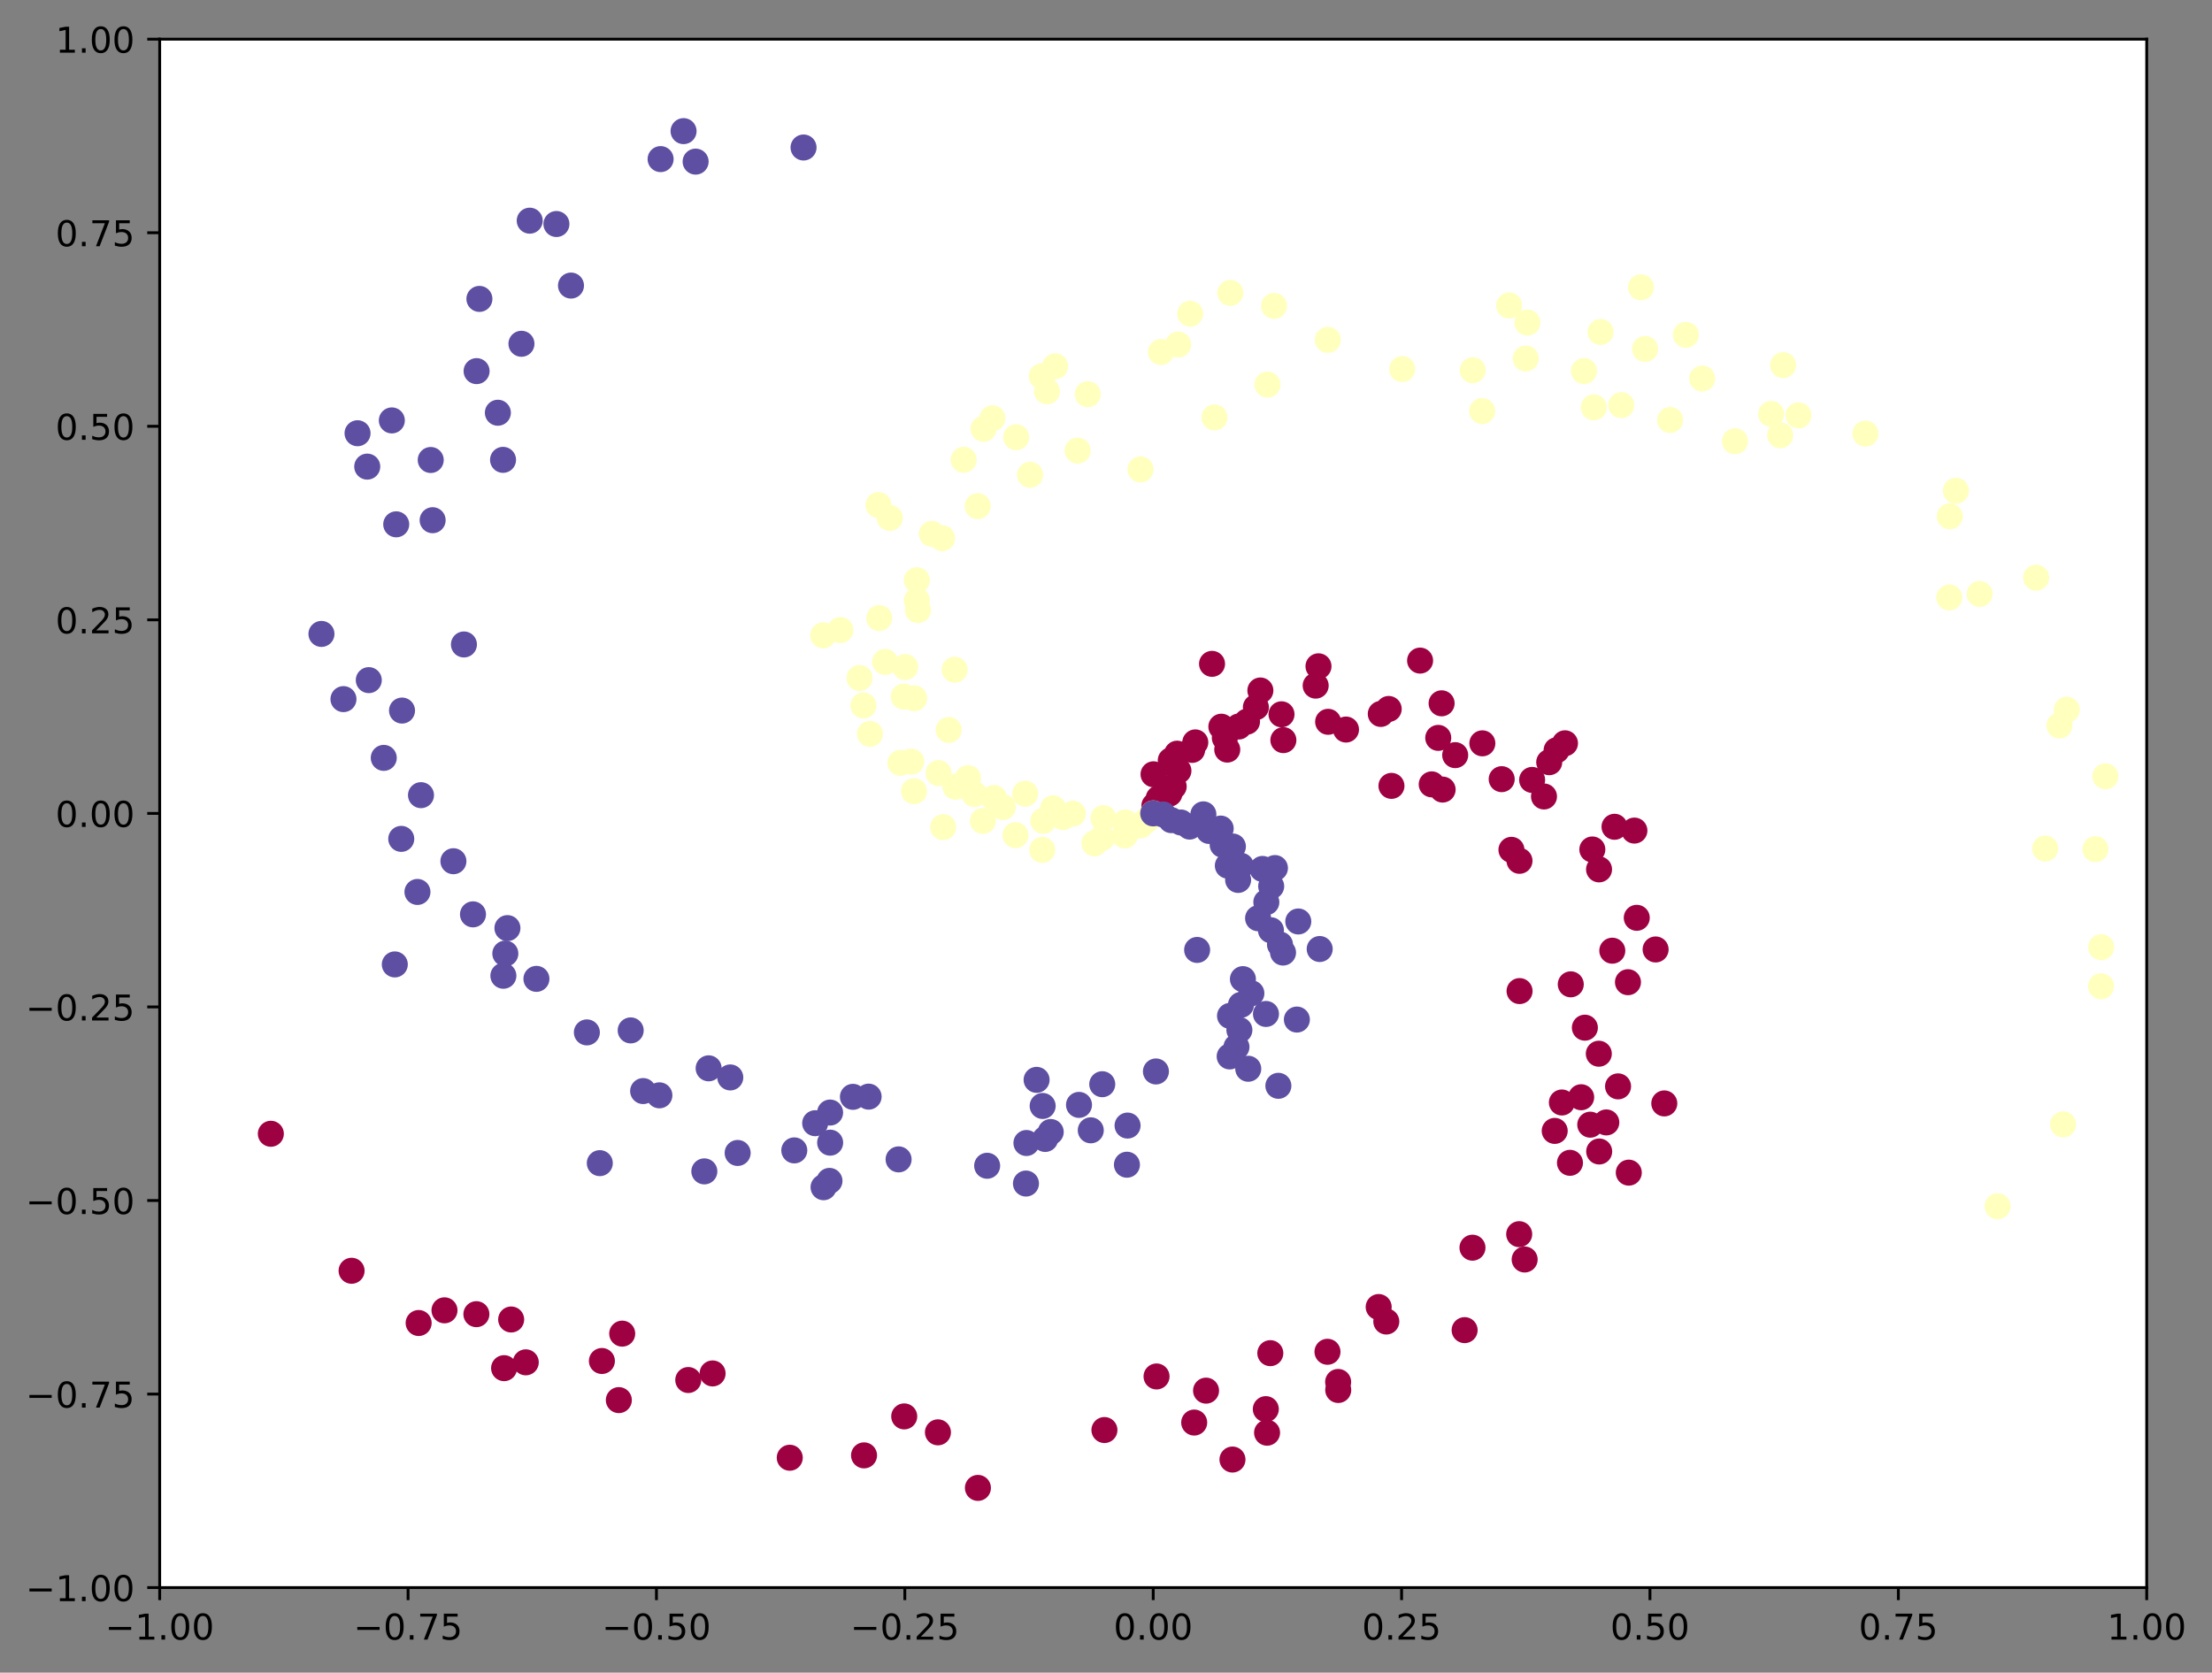 <?xml version="1.0" encoding="utf-8" standalone="no"?>
<!DOCTYPE svg PUBLIC "-//W3C//DTD SVG 1.1//EN"
  "http://www.w3.org/Graphics/SVG/1.1/DTD/svg11.dtd">
<!-- Created with matplotlib (https://matplotlib.org/) -->
<svg height="469.757pt" version="1.1" viewBox="0 0 621.178 469.757" width="621.178pt" xmlns="http://www.w3.org/2000/svg" xmlns:xlink="http://www.w3.org/1999/xlink">
 <rect x="0" y="0" width="621.178" height="469.757" fill="#808080" stroke="none"/>
 <defs>
  <style type="text/css">
*{stroke-linecap:butt;stroke-linejoin:round;}
  </style>
 </defs>
 <g id="figure_1">
  <g id="patch_1">
   <path d="M 0 469.757 
L 621.178 469.757 
L 621.178 0 
L 0 0 
z
" style="fill:none;"/>
  </g>
  <g id="axes_1">
   <g id="patch_2">
    <path d="M 44.845 445.879 
L 602.845 445.879 
L 602.845 10.999 
L 44.845 10.999 
z
" style="fill:#ffffff;"/>
   </g>
   <g id="PathCollection_1">
    <defs>
     <path d="M 0 3.162 
C 0.839 3.162 1.643 2.829 2.236 2.236 
C 2.829 1.643 3.162 0.839 3.162 0 
C 3.162 -0.839 2.829 -1.643 2.236 -2.236 
C 1.643 -2.829 0.839 -3.162 0 -3.162 
C -0.839 -3.162 -1.643 -2.829 -2.236 -2.236 
C -2.829 -1.643 -3.162 -0.839 -3.162 0 
C -3.162 0.839 -2.829 1.643 -2.236 2.236 
C -1.643 2.829 -0.839 3.162 0 3.162 
z
" id="C0_0_ea5317bdbd"/>
    </defs>
    <g clip-path="url(#p649b5daf62)">
     <use style="fill:#9e0142;stroke:#9e0142;" x="323.845" xlink:href="#C0_0_ea5317bdbd" y="228.439"/>
    </g>
    <g clip-path="url(#p649b5daf62)">
     <use style="fill:#9e0142;stroke:#9e0142;" x="324.184" xlink:href="#C0_0_ea5317bdbd" y="226.259"/>
    </g>
    <g clip-path="url(#p649b5daf62)">
     <use style="fill:#9e0142;stroke:#9e0142;" x="325.384" xlink:href="#C0_0_ea5317bdbd" y="224.213"/>
    </g>
    <g clip-path="url(#p649b5daf62)">
     <use style="fill:#9e0142;stroke:#9e0142;" x="328.403" xlink:href="#C0_0_ea5317bdbd" y="222.89"/>
    </g>
    <g clip-path="url(#p649b5daf62)">
     <use style="fill:#9e0142;stroke:#9e0142;" x="329.594" xlink:href="#C0_0_ea5317bdbd" y="220.882"/>
    </g>
    <g clip-path="url(#p649b5daf62)">
     <use style="fill:#9e0142;stroke:#9e0142;" x="323.938" xlink:href="#C0_0_ea5317bdbd" y="217.458"/>
    </g>
    <g clip-path="url(#p649b5daf62)">
     <use style="fill:#9e0142;stroke:#9e0142;" x="330.932" xlink:href="#C0_0_ea5317bdbd" y="216.474"/>
    </g>
    <g clip-path="url(#p649b5daf62)">
     <use style="fill:#9e0142;stroke:#9e0142;" x="328.775" xlink:href="#C0_0_ea5317bdbd" y="213.552"/>
    </g>
    <g clip-path="url(#p649b5daf62)">
     <use style="fill:#9e0142;stroke:#9e0142;" x="330.564" xlink:href="#C0_0_ea5317bdbd" y="211.667"/>
    </g>
    <g clip-path="url(#p649b5daf62)">
     <use style="fill:#9e0142;stroke:#9e0142;" x="334.781" xlink:href="#C0_0_ea5317bdbd" y="210.604"/>
    </g>
    <g clip-path="url(#p649b5daf62)">
     <use style="fill:#9e0142;stroke:#9e0142;" x="335.666" xlink:href="#C0_0_ea5317bdbd" y="208.501"/>
    </g>
    <g clip-path="url(#p649b5daf62)">
     <use style="fill:#9e0142;stroke:#9e0142;" x="344.64" xlink:href="#C0_0_ea5317bdbd" y="210.521"/>
    </g>
    <g clip-path="url(#p649b5daf62)">
     <use style="fill:#9e0142;stroke:#9e0142;" x="343.961" xlink:href="#C0_0_ea5317bdbd" y="207.253"/>
    </g>
    <g clip-path="url(#p649b5daf62)">
     <use style="fill:#9e0142;stroke:#9e0142;" x="342.982" xlink:href="#C0_0_ea5317bdbd" y="204.091"/>
    </g>
    <g clip-path="url(#p649b5daf62)">
     <use style="fill:#9e0142;stroke:#9e0142;" x="347.862" xlink:href="#C0_0_ea5317bdbd" y="204.043"/>
    </g>
    <g clip-path="url(#p649b5daf62)">
     <use style="fill:#9e0142;stroke:#9e0142;" x="350.189" xlink:href="#C0_0_ea5317bdbd" y="202.673"/>
    </g>
    <g clip-path="url(#p649b5daf62)">
     <use style="fill:#9e0142;stroke:#9e0142;" x="360.399" xlink:href="#C0_0_ea5317bdbd" y="207.863"/>
    </g>
    <g clip-path="url(#p649b5daf62)">
     <use style="fill:#9e0142;stroke:#9e0142;" x="352.68" xlink:href="#C0_0_ea5317bdbd" y="198.621"/>
    </g>
    <g clip-path="url(#p649b5daf62)">
     <use style="fill:#9e0142;stroke:#9e0142;" x="359.876" xlink:href="#C0_0_ea5317bdbd" y="200.61"/>
    </g>
    <g clip-path="url(#p649b5daf62)">
     <use style="fill:#9e0142;stroke:#9e0142;" x="353.94" xlink:href="#C0_0_ea5317bdbd" y="193.923"/>
    </g>
    <g clip-path="url(#p649b5daf62)">
     <use style="fill:#9e0142;stroke:#9e0142;" x="340.366" xlink:href="#C0_0_ea5317bdbd" y="186.441"/>
    </g>
    <g clip-path="url(#p649b5daf62)">
     <use style="fill:#9e0142;stroke:#9e0142;" x="372.97" xlink:href="#C0_0_ea5317bdbd" y="202.717"/>
    </g>
    <g clip-path="url(#p649b5daf62)">
     <use style="fill:#9e0142;stroke:#9e0142;" x="377.985" xlink:href="#C0_0_ea5317bdbd" y="204.892"/>
    </g>
    <g clip-path="url(#p649b5daf62)">
     <use style="fill:#9e0142;stroke:#9e0142;" x="369.47" xlink:href="#C0_0_ea5317bdbd" y="192.557"/>
    </g>
    <g clip-path="url(#p649b5daf62)">
     <use style="fill:#9e0142;stroke:#9e0142;" x="390.751" xlink:href="#C0_0_ea5317bdbd" y="220.711"/>
    </g>
    <g clip-path="url(#p649b5daf62)">
     <use style="fill:#9e0142;stroke:#9e0142;" x="370.261" xlink:href="#C0_0_ea5317bdbd" y="187.13"/>
    </g>
    <g clip-path="url(#p649b5daf62)">
     <use style="fill:#9e0142;stroke:#9e0142;" x="387.753" xlink:href="#C0_0_ea5317bdbd" y="200.505"/>
    </g>
    <g clip-path="url(#p649b5daf62)">
     <use style="fill:#9e0142;stroke:#9e0142;" x="389.979" xlink:href="#C0_0_ea5317bdbd" y="199.111"/>
    </g>
    <g clip-path="url(#p649b5daf62)">
     <use style="fill:#9e0142;stroke:#9e0142;" x="402.058" xlink:href="#C0_0_ea5317bdbd" y="220.288"/>
    </g>
    <g clip-path="url(#p649b5daf62)">
     <use style="fill:#9e0142;stroke:#9e0142;" x="405.121" xlink:href="#C0_0_ea5317bdbd" y="221.75"/>
    </g>
    <g clip-path="url(#p649b5daf62)">
     <use style="fill:#9e0142;stroke:#9e0142;" x="403.892" xlink:href="#C0_0_ea5317bdbd" y="207.232"/>
    </g>
    <g clip-path="url(#p649b5daf62)">
     <use style="fill:#9e0142;stroke:#9e0142;" x="408.65" xlink:href="#C0_0_ea5317bdbd" y="212.08"/>
    </g>
    <g clip-path="url(#p649b5daf62)">
     <use style="fill:#9e0142;stroke:#9e0142;" x="404.835" xlink:href="#C0_0_ea5317bdbd" y="197.525"/>
    </g>
    <g clip-path="url(#p649b5daf62)">
     <use style="fill:#9e0142;stroke:#9e0142;" x="398.793" xlink:href="#C0_0_ea5317bdbd" y="185.526"/>
    </g>
    <g clip-path="url(#p649b5daf62)">
     <use style="fill:#9e0142;stroke:#9e0142;" x="416.277" xlink:href="#C0_0_ea5317bdbd" y="208.763"/>
    </g>
    <g clip-path="url(#p649b5daf62)">
     <use style="fill:#9e0142;stroke:#9e0142;" x="421.707" xlink:href="#C0_0_ea5317bdbd" y="218.826"/>
    </g>
    <g clip-path="url(#p649b5daf62)">
     <use style="fill:#9e0142;stroke:#9e0142;" x="424.446" xlink:href="#C0_0_ea5317bdbd" y="238.674"/>
    </g>
    <g clip-path="url(#p649b5daf62)">
     <use style="fill:#9e0142;stroke:#9e0142;" x="426.708" xlink:href="#C0_0_ea5317bdbd" y="241.758"/>
    </g>
    <g clip-path="url(#p649b5daf62)">
     <use style="fill:#9e0142;stroke:#9e0142;" x="430.254" xlink:href="#C0_0_ea5317bdbd" y="219.036"/>
    </g>
    <g clip-path="url(#p649b5daf62)">
     <use style="fill:#9e0142;stroke:#9e0142;" x="433.585" xlink:href="#C0_0_ea5317bdbd" y="223.688"/>
    </g>
    <g clip-path="url(#p649b5daf62)">
     <use style="fill:#9e0142;stroke:#9e0142;" x="435.054" xlink:href="#C0_0_ea5317bdbd" y="214.066"/>
    </g>
    <g clip-path="url(#p649b5daf62)">
     <use style="fill:#9e0142;stroke:#9e0142;" x="437.128" xlink:href="#C0_0_ea5317bdbd" y="210.705"/>
    </g>
    <g clip-path="url(#p649b5daf62)">
     <use style="fill:#9e0142;stroke:#9e0142;" x="439.482" xlink:href="#C0_0_ea5317bdbd" y="208.751"/>
    </g>
    <g clip-path="url(#p649b5daf62)">
     <use style="fill:#9e0142;stroke:#9e0142;" x="426.727" xlink:href="#C0_0_ea5317bdbd" y="278.345"/>
    </g>
    <g clip-path="url(#p649b5daf62)">
     <use style="fill:#9e0142;stroke:#9e0142;" x="447.162" xlink:href="#C0_0_ea5317bdbd" y="238.573"/>
    </g>
    <g clip-path="url(#p649b5daf62)">
     <use style="fill:#9e0142;stroke:#9e0142;" x="449.048" xlink:href="#C0_0_ea5317bdbd" y="244.163"/>
    </g>
    <g clip-path="url(#p649b5daf62)">
     <use style="fill:#9e0142;stroke:#9e0142;" x="453.392" xlink:href="#C0_0_ea5317bdbd" y="232.2"/>
    </g>
    <g clip-path="url(#p649b5daf62)">
     <use style="fill:#9e0142;stroke:#9e0142;" x="441.105" xlink:href="#C0_0_ea5317bdbd" y="276.446"/>
    </g>
    <g clip-path="url(#p649b5daf62)">
     <use style="fill:#9e0142;stroke:#9e0142;" x="458.976" xlink:href="#C0_0_ea5317bdbd" y="233.268"/>
    </g>
    <g clip-path="url(#p649b5daf62)">
     <use style="fill:#9e0142;stroke:#9e0142;" x="452.768" xlink:href="#C0_0_ea5317bdbd" y="267.001"/>
    </g>
    <g clip-path="url(#p649b5daf62)">
     <use style="fill:#9e0142;stroke:#9e0142;" x="459.638" xlink:href="#C0_0_ea5317bdbd" y="257.764"/>
    </g>
    <g clip-path="url(#p649b5daf62)">
     <use style="fill:#9e0142;stroke:#9e0142;" x="445.067" xlink:href="#C0_0_ea5317bdbd" y="288.621"/>
    </g>
    <g clip-path="url(#p649b5daf62)">
     <use style="fill:#9e0142;stroke:#9e0142;" x="457.169" xlink:href="#C0_0_ea5317bdbd" y="275.848"/>
    </g>
    <g clip-path="url(#p649b5daf62)">
     <use style="fill:#9e0142;stroke:#9e0142;" x="464.931" xlink:href="#C0_0_ea5317bdbd" y="266.654"/>
    </g>
    <g clip-path="url(#p649b5daf62)">
     <use style="fill:#9e0142;stroke:#9e0142;" x="448.982" xlink:href="#C0_0_ea5317bdbd" y="295.934"/>
    </g>
    <g clip-path="url(#p649b5daf62)">
     <use style="fill:#9e0142;stroke:#9e0142;" x="438.611" xlink:href="#C0_0_ea5317bdbd" y="309.633"/>
    </g>
    <g clip-path="url(#p649b5daf62)">
     <use style="fill:#9e0142;stroke:#9e0142;" x="444.028" xlink:href="#C0_0_ea5317bdbd" y="308.158"/>
    </g>
    <g clip-path="url(#p649b5daf62)">
     <use style="fill:#9e0142;stroke:#9e0142;" x="436.597" xlink:href="#C0_0_ea5317bdbd" y="317.61"/>
    </g>
    <g clip-path="url(#p649b5daf62)">
     <use style="fill:#9e0142;stroke:#9e0142;" x="454.386" xlink:href="#C0_0_ea5317bdbd" y="305.104"/>
    </g>
    <g clip-path="url(#p649b5daf62)">
     <use style="fill:#9e0142;stroke:#9e0142;" x="446.577" xlink:href="#C0_0_ea5317bdbd" y="315.864"/>
    </g>
    <g clip-path="url(#p649b5daf62)">
     <use style="fill:#9e0142;stroke:#9e0142;" x="451.085" xlink:href="#C0_0_ea5317bdbd" y="315.23"/>
    </g>
    <g clip-path="url(#p649b5daf62)">
     <use style="fill:#9e0142;stroke:#9e0142;" x="440.881" xlink:href="#C0_0_ea5317bdbd" y="326.574"/>
    </g>
    <g clip-path="url(#p649b5daf62)">
     <use style="fill:#9e0142;stroke:#9e0142;" x="449.086" xlink:href="#C0_0_ea5317bdbd" y="323.394"/>
    </g>
    <g clip-path="url(#p649b5daf62)">
     <use style="fill:#9e0142;stroke:#9e0142;" x="467.369" xlink:href="#C0_0_ea5317bdbd" y="309.893"/>
    </g>
    <g clip-path="url(#p649b5daf62)">
     <use style="fill:#9e0142;stroke:#9e0142;" x="413.503" xlink:href="#C0_0_ea5317bdbd" y="350.409"/>
    </g>
    <g clip-path="url(#p649b5daf62)">
     <use style="fill:#9e0142;stroke:#9e0142;" x="426.624" xlink:href="#C0_0_ea5317bdbd" y="346.614"/>
    </g>
    <g clip-path="url(#p649b5daf62)">
     <use style="fill:#9e0142;stroke:#9e0142;" x="457.399" xlink:href="#C0_0_ea5317bdbd" y="329.333"/>
    </g>
    <g clip-path="url(#p649b5daf62)">
     <use style="fill:#9e0142;stroke:#9e0142;" x="387.163" xlink:href="#C0_0_ea5317bdbd" y="367.075"/>
    </g>
    <g clip-path="url(#p649b5daf62)">
     <use style="fill:#9e0142;stroke:#9e0142;" x="428.157" xlink:href="#C0_0_ea5317bdbd" y="353.728"/>
    </g>
    <g clip-path="url(#p649b5daf62)">
     <use style="fill:#9e0142;stroke:#9e0142;" x="389.303" xlink:href="#C0_0_ea5317bdbd" y="371.144"/>
    </g>
    <g clip-path="url(#p649b5daf62)">
     <use style="fill:#9e0142;stroke:#9e0142;" x="356.733" xlink:href="#C0_0_ea5317bdbd" y="380.033"/>
    </g>
    <g clip-path="url(#p649b5daf62)">
     <use style="fill:#9e0142;stroke:#9e0142;" x="372.788" xlink:href="#C0_0_ea5317bdbd" y="379.644"/>
    </g>
    <g clip-path="url(#p649b5daf62)">
     <use style="fill:#9e0142;stroke:#9e0142;" x="324.783" xlink:href="#C0_0_ea5317bdbd" y="386.576"/>
    </g>
    <g clip-path="url(#p649b5daf62)">
     <use style="fill:#9e0142;stroke:#9e0142;" x="411.298" xlink:href="#C0_0_ea5317bdbd" y="373.566"/>
    </g>
    <g clip-path="url(#p649b5daf62)">
     <use style="fill:#9e0142;stroke:#9e0142;" x="338.686" xlink:href="#C0_0_ea5317bdbd" y="390.558"/>
    </g>
    <g clip-path="url(#p649b5daf62)">
     <use style="fill:#9e0142;stroke:#9e0142;" x="375.779" xlink:href="#C0_0_ea5317bdbd" y="388.117"/>
    </g>
    <g clip-path="url(#p649b5daf62)">
     <use style="fill:#9e0142;stroke:#9e0142;" x="375.806" xlink:href="#C0_0_ea5317bdbd" y="390.376"/>
    </g>
    <g clip-path="url(#p649b5daf62)">
     <use style="fill:#9e0142;stroke:#9e0142;" x="355.469" xlink:href="#C0_0_ea5317bdbd" y="395.754"/>
    </g>
    <g clip-path="url(#p649b5daf62)">
     <use style="fill:#9e0142;stroke:#9e0142;" x="335.356" xlink:href="#C0_0_ea5317bdbd" y="399.521"/>
    </g>
    <g clip-path="url(#p649b5daf62)">
     <use style="fill:#9e0142;stroke:#9e0142;" x="310.149" xlink:href="#C0_0_ea5317bdbd" y="401.623"/>
    </g>
    <g clip-path="url(#p649b5daf62)">
     <use style="fill:#9e0142;stroke:#9e0142;" x="355.819" xlink:href="#C0_0_ea5317bdbd" y="402.372"/>
    </g>
    <g clip-path="url(#p649b5daf62)">
     <use style="fill:#9e0142;stroke:#9e0142;" x="253.926" xlink:href="#C0_0_ea5317bdbd" y="397.794"/>
    </g>
    <g clip-path="url(#p649b5daf62)">
     <use style="fill:#9e0142;stroke:#9e0142;" x="263.394" xlink:href="#C0_0_ea5317bdbd" y="402.27"/>
    </g>
    <g clip-path="url(#p649b5daf62)">
     <use style="fill:#9e0142;stroke:#9e0142;" x="346.105" xlink:href="#C0_0_ea5317bdbd" y="409.91"/>
    </g>
    <g clip-path="url(#p649b5daf62)">
     <use style="fill:#9e0142;stroke:#9e0142;" x="200.112" xlink:href="#C0_0_ea5317bdbd" y="385.726"/>
    </g>
    <g clip-path="url(#p649b5daf62)">
     <use style="fill:#9e0142;stroke:#9e0142;" x="174.729" xlink:href="#C0_0_ea5317bdbd" y="374.548"/>
    </g>
    <g clip-path="url(#p649b5daf62)">
     <use style="fill:#9e0142;stroke:#9e0142;" x="193.28" xlink:href="#C0_0_ea5317bdbd" y="387.575"/>
    </g>
    <g clip-path="url(#p649b5daf62)">
     <use style="fill:#9e0142;stroke:#9e0142;" x="242.641" xlink:href="#C0_0_ea5317bdbd" y="408.738"/>
    </g>
    <g clip-path="url(#p649b5daf62)">
     <use style="fill:#9e0142;stroke:#9e0142;" x="274.621" xlink:href="#C0_0_ea5317bdbd" y="417.874"/>
    </g>
    <g clip-path="url(#p649b5daf62)">
     <use style="fill:#9e0142;stroke:#9e0142;" x="169.025" xlink:href="#C0_0_ea5317bdbd" y="382.232"/>
    </g>
    <g clip-path="url(#p649b5daf62)">
     <use style="fill:#9e0142;stroke:#9e0142;" x="221.782" xlink:href="#C0_0_ea5317bdbd" y="409.402"/>
    </g>
    <g clip-path="url(#p649b5daf62)">
     <use style="fill:#9e0142;stroke:#9e0142;" x="143.547" xlink:href="#C0_0_ea5317bdbd" y="370.576"/>
    </g>
    <g clip-path="url(#p649b5daf62)">
     <use style="fill:#9e0142;stroke:#9e0142;" x="173.783" xlink:href="#C0_0_ea5317bdbd" y="393.22"/>
    </g>
    <g clip-path="url(#p649b5daf62)">
     <use style="fill:#9e0142;stroke:#9e0142;" x="133.779" xlink:href="#C0_0_ea5317bdbd" y="369.083"/>
    </g>
    <g clip-path="url(#p649b5daf62)">
     <use style="fill:#9e0142;stroke:#9e0142;" x="147.648" xlink:href="#C0_0_ea5317bdbd" y="382.608"/>
    </g>
    <g clip-path="url(#p649b5daf62)">
     <use style="fill:#9e0142;stroke:#9e0142;" x="124.823" xlink:href="#C0_0_ea5317bdbd" y="368.002"/>
    </g>
    <g clip-path="url(#p649b5daf62)">
     <use style="fill:#9e0142;stroke:#9e0142;" x="141.561" xlink:href="#C0_0_ea5317bdbd" y="384.246"/>
    </g>
    <g clip-path="url(#p649b5daf62)">
     <use style="fill:#9e0142;stroke:#9e0142;" x="76.058" xlink:href="#C0_0_ea5317bdbd" y="318.417"/>
    </g>
    <g clip-path="url(#p649b5daf62)">
     <use style="fill:#9e0142;stroke:#9e0142;" x="117.565" xlink:href="#C0_0_ea5317bdbd" y="371.563"/>
    </g>
    <g clip-path="url(#p649b5daf62)">
     <use style="fill:#9e0142;stroke:#9e0142;" x="98.733" xlink:href="#C0_0_ea5317bdbd" y="356.892"/>
    </g>
    <g clip-path="url(#p649b5daf62)">
     <use style="fill:#ffffbe;stroke:#ffffbe;" x="323.845" xlink:href="#C0_0_ea5317bdbd" y="228.439"/>
    </g>
    <g clip-path="url(#p649b5daf62)">
     <use style="fill:#ffffbe;stroke:#ffffbe;" x="322.187" xlink:href="#C0_0_ea5317bdbd" y="230.215"/>
    </g>
    <g clip-path="url(#p649b5daf62)">
     <use style="fill:#ffffbe;stroke:#ffffbe;" x="320.279" xlink:href="#C0_0_ea5317bdbd" y="231.841"/>
    </g>
    <g clip-path="url(#p649b5daf62)">
     <use style="fill:#ffffbe;stroke:#ffffbe;" x="316.049" xlink:href="#C0_0_ea5317bdbd" y="230.989"/>
    </g>
    <g clip-path="url(#p649b5daf62)">
     <use style="fill:#ffffbe;stroke:#ffffbe;" x="315.874" xlink:href="#C0_0_ea5317bdbd" y="234.651"/>
    </g>
    <g clip-path="url(#p649b5daf62)">
     <use style="fill:#ffffbe;stroke:#ffffbe;" x="309.859" xlink:href="#C0_0_ea5317bdbd" y="229.772"/>
    </g>
    <g clip-path="url(#p649b5daf62)">
     <use style="fill:#ffffbe;stroke:#ffffbe;" x="309.454" xlink:href="#C0_0_ea5317bdbd" y="235.357"/>
    </g>
    <g clip-path="url(#p649b5daf62)">
     <use style="fill:#ffffbe;stroke:#ffffbe;" x="307.334" xlink:href="#C0_0_ea5317bdbd" y="236.853"/>
    </g>
    <g clip-path="url(#p649b5daf62)">
     <use style="fill:#ffffbe;stroke:#ffffbe;" x="301.3" xlink:href="#C0_0_ea5317bdbd" y="228.519"/>
    </g>
    <g clip-path="url(#p649b5daf62)">
     <use style="fill:#ffffbe;stroke:#ffffbe;" x="298.517" xlink:href="#C0_0_ea5317bdbd" y="229.479"/>
    </g>
    <g clip-path="url(#p649b5daf62)">
     <use style="fill:#ffffbe;stroke:#ffffbe;" x="295.723" xlink:href="#C0_0_ea5317bdbd" y="227.009"/>
    </g>
    <g clip-path="url(#p649b5daf62)">
     <use style="fill:#ffffbe;stroke:#ffffbe;" x="292.962" xlink:href="#C0_0_ea5317bdbd" y="230.532"/>
    </g>
    <g clip-path="url(#p649b5daf62)">
     <use style="fill:#ffffbe;stroke:#ffffbe;" x="292.694" xlink:href="#C0_0_ea5317bdbd" y="238.698"/>
    </g>
    <g clip-path="url(#p649b5daf62)">
     <use style="fill:#ffffbe;stroke:#ffffbe;" x="287.902" xlink:href="#C0_0_ea5317bdbd" y="222.91"/>
    </g>
    <g clip-path="url(#p649b5daf62)">
     <use style="fill:#ffffbe;stroke:#ffffbe;" x="285.18" xlink:href="#C0_0_ea5317bdbd" y="234.558"/>
    </g>
    <g clip-path="url(#p649b5daf62)">
     <use style="fill:#ffffbe;stroke:#ffffbe;" x="281.635" xlink:href="#C0_0_ea5317bdbd" y="226.656"/>
    </g>
    <g clip-path="url(#p649b5daf62)">
     <use style="fill:#ffffbe;stroke:#ffffbe;" x="279.098" xlink:href="#C0_0_ea5317bdbd" y="224.109"/>
    </g>
    <g clip-path="url(#p649b5daf62)">
     <use style="fill:#ffffbe;stroke:#ffffbe;" x="276.013" xlink:href="#C0_0_ea5317bdbd" y="230.549"/>
    </g>
    <g clip-path="url(#p649b5daf62)">
     <use style="fill:#ffffbe;stroke:#ffffbe;" x="273.598" xlink:href="#C0_0_ea5317bdbd" y="223.013"/>
    </g>
    <g clip-path="url(#p649b5daf62)">
     <use style="fill:#ffffbe;stroke:#ffffbe;" x="271.831" xlink:href="#C0_0_ea5317bdbd" y="218.531"/>
    </g>
    <g clip-path="url(#p649b5daf62)">
     <use style="fill:#ffffbe;stroke:#ffffbe;" x="268.304" xlink:href="#C0_0_ea5317bdbd" y="220.965"/>
    </g>
    <g clip-path="url(#p649b5daf62)">
     <use style="fill:#ffffbe;stroke:#ffffbe;" x="264.871" xlink:href="#C0_0_ea5317bdbd" y="232.299"/>
    </g>
    <g clip-path="url(#p649b5daf62)">
     <use style="fill:#ffffbe;stroke:#ffffbe;" x="263.566" xlink:href="#C0_0_ea5317bdbd" y="217.134"/>
    </g>
    <g clip-path="url(#p649b5daf62)">
     <use style="fill:#ffffbe;stroke:#ffffbe;" x="266.417" xlink:href="#C0_0_ea5317bdbd" y="205.014"/>
    </g>
    <g clip-path="url(#p649b5daf62)">
     <use style="fill:#ffffbe;stroke:#ffffbe;" x="256.682" xlink:href="#C0_0_ea5317bdbd" y="222.213"/>
    </g>
    <g clip-path="url(#p649b5daf62)">
     <use style="fill:#ffffbe;stroke:#ffffbe;" x="255.902" xlink:href="#C0_0_ea5317bdbd" y="213.91"/>
    </g>
    <g clip-path="url(#p649b5daf62)">
     <use style="fill:#ffffbe;stroke:#ffffbe;" x="252.87" xlink:href="#C0_0_ea5317bdbd" y="214.251"/>
    </g>
    <g clip-path="url(#p649b5daf62)">
     <use style="fill:#ffffbe;stroke:#ffffbe;" x="268.086" xlink:href="#C0_0_ea5317bdbd" y="188.087"/>
    </g>
    <g clip-path="url(#p649b5daf62)">
     <use style="fill:#ffffbe;stroke:#ffffbe;" x="256.713" xlink:href="#C0_0_ea5317bdbd" y="196.118"/>
    </g>
    <g clip-path="url(#p649b5daf62)">
     <use style="fill:#ffffbe;stroke:#ffffbe;" x="253.782" xlink:href="#C0_0_ea5317bdbd" y="195.647"/>
    </g>
    <g clip-path="url(#p649b5daf62)">
     <use style="fill:#ffffbe;stroke:#ffffbe;" x="244.303" xlink:href="#C0_0_ea5317bdbd" y="206.109"/>
    </g>
    <g clip-path="url(#p649b5daf62)">
     <use style="fill:#ffffbe;stroke:#ffffbe;" x="254.19" xlink:href="#C0_0_ea5317bdbd" y="187.343"/>
    </g>
    <g clip-path="url(#p649b5daf62)">
     <use style="fill:#ffffbe;stroke:#ffffbe;" x="242.472" xlink:href="#C0_0_ea5317bdbd" y="198.142"/>
    </g>
    <g clip-path="url(#p649b5daf62)">
     <use style="fill:#ffffbe;stroke:#ffffbe;" x="248.552" xlink:href="#C0_0_ea5317bdbd" y="185.896"/>
    </g>
    <g clip-path="url(#p649b5daf62)">
     <use style="fill:#ffffbe;stroke:#ffffbe;" x="241.376" xlink:href="#C0_0_ea5317bdbd" y="190.419"/>
    </g>
    <g clip-path="url(#p649b5daf62)">
     <use style="fill:#ffffbe;stroke:#ffffbe;" x="257.792" xlink:href="#C0_0_ea5317bdbd" y="171.349"/>
    </g>
    <g clip-path="url(#p649b5daf62)">
     <use style="fill:#ffffbe;stroke:#ffffbe;" x="257.459" xlink:href="#C0_0_ea5317bdbd" y="168.648"/>
    </g>
    <g clip-path="url(#p649b5daf62)">
     <use style="fill:#ffffbe;stroke:#ffffbe;" x="246.907" xlink:href="#C0_0_ea5317bdbd" y="173.589"/>
    </g>
    <g clip-path="url(#p649b5daf62)">
     <use style="fill:#ffffbe;stroke:#ffffbe;" x="257.458" xlink:href="#C0_0_ea5317bdbd" y="162.949"/>
    </g>
    <g clip-path="url(#p649b5daf62)">
     <use style="fill:#ffffbe;stroke:#ffffbe;" x="236.001" xlink:href="#C0_0_ea5317bdbd" y="176.958"/>
    </g>
    <g clip-path="url(#p649b5daf62)">
     <use style="fill:#ffffbe;stroke:#ffffbe;" x="231.16" xlink:href="#C0_0_ea5317bdbd" y="178.433"/>
    </g>
    <g clip-path="url(#p649b5daf62)">
     <use style="fill:#ffffbe;stroke:#ffffbe;" x="264.564" xlink:href="#C0_0_ea5317bdbd" y="151.144"/>
    </g>
    <g clip-path="url(#p649b5daf62)">
     <use style="fill:#ffffbe;stroke:#ffffbe;" x="261.688" xlink:href="#C0_0_ea5317bdbd" y="149.935"/>
    </g>
    <g clip-path="url(#p649b5daf62)">
     <use style="fill:#ffffbe;stroke:#ffffbe;" x="274.564" xlink:href="#C0_0_ea5317bdbd" y="142.158"/>
    </g>
    <g clip-path="url(#p649b5daf62)">
     <use style="fill:#ffffbe;stroke:#ffffbe;" x="320.277" xlink:href="#C0_0_ea5317bdbd" y="131.839"/>
    </g>
    <g clip-path="url(#p649b5daf62)">
     <use style="fill:#ffffbe;stroke:#ffffbe;" x="289.273" xlink:href="#C0_0_ea5317bdbd" y="133.346"/>
    </g>
    <g clip-path="url(#p649b5daf62)">
     <use style="fill:#ffffbe;stroke:#ffffbe;" x="249.883" xlink:href="#C0_0_ea5317bdbd" y="145.464"/>
    </g>
    <g clip-path="url(#p649b5daf62)">
     <use style="fill:#ffffbe;stroke:#ffffbe;" x="302.639" xlink:href="#C0_0_ea5317bdbd" y="126.542"/>
    </g>
    <g clip-path="url(#p649b5daf62)">
     <use style="fill:#ffffbe;stroke:#ffffbe;" x="246.688" xlink:href="#C0_0_ea5317bdbd" y="141.845"/>
    </g>
    <g clip-path="url(#p649b5daf62)">
     <use style="fill:#ffffbe;stroke:#ffffbe;" x="270.617" xlink:href="#C0_0_ea5317bdbd" y="129.134"/>
    </g>
    <g clip-path="url(#p649b5daf62)">
     <use style="fill:#ffffbe;stroke:#ffffbe;" x="285.361" xlink:href="#C0_0_ea5317bdbd" y="122.796"/>
    </g>
    <g clip-path="url(#p649b5daf62)">
     <use style="fill:#ffffbe;stroke:#ffffbe;" x="341.064" xlink:href="#C0_0_ea5317bdbd" y="117.231"/>
    </g>
    <g clip-path="url(#p649b5daf62)">
     <use style="fill:#ffffbe;stroke:#ffffbe;" x="276.202" xlink:href="#C0_0_ea5317bdbd" y="120.433"/>
    </g>
    <g clip-path="url(#p649b5daf62)">
     <use style="fill:#ffffbe;stroke:#ffffbe;" x="278.699" xlink:href="#C0_0_ea5317bdbd" y="117.477"/>
    </g>
    <g clip-path="url(#p649b5daf62)">
     <use style="fill:#ffffbe;stroke:#ffffbe;" x="305.468" xlink:href="#C0_0_ea5317bdbd" y="110.704"/>
    </g>
    <g clip-path="url(#p649b5daf62)">
     <use style="fill:#ffffbe;stroke:#ffffbe;" x="294.015" xlink:href="#C0_0_ea5317bdbd" y="109.897"/>
    </g>
    <g clip-path="url(#p649b5daf62)">
     <use style="fill:#ffffbe;stroke:#ffffbe;" x="355.936" xlink:href="#C0_0_ea5317bdbd" y="108.012"/>
    </g>
    <g clip-path="url(#p649b5daf62)">
     <use style="fill:#ffffbe;stroke:#ffffbe;" x="292.54" xlink:href="#C0_0_ea5317bdbd" y="105.647"/>
    </g>
    <g clip-path="url(#p649b5daf62)">
     <use style="fill:#ffffbe;stroke:#ffffbe;" x="296.313" xlink:href="#C0_0_ea5317bdbd" y="102.87"/>
    </g>
    <g clip-path="url(#p649b5daf62)">
     <use style="fill:#ffffbe;stroke:#ffffbe;" x="326.022" xlink:href="#C0_0_ea5317bdbd" y="98.865"/>
    </g>
    <g clip-path="url(#p649b5daf62)">
     <use style="fill:#ffffbe;stroke:#ffffbe;" x="330.852" xlink:href="#C0_0_ea5317bdbd" y="96.771"/>
    </g>
    <g clip-path="url(#p649b5daf62)">
     <use style="fill:#ffffbe;stroke:#ffffbe;" x="416.232" xlink:href="#C0_0_ea5317bdbd" y="115.453"/>
    </g>
    <g clip-path="url(#p649b5daf62)">
     <use style="fill:#ffffbe;stroke:#ffffbe;" x="393.773" xlink:href="#C0_0_ea5317bdbd" y="103.646"/>
    </g>
    <g clip-path="url(#p649b5daf62)">
     <use style="fill:#ffffbe;stroke:#ffffbe;" x="372.873" xlink:href="#C0_0_ea5317bdbd" y="95.449"/>
    </g>
    <g clip-path="url(#p649b5daf62)">
     <use style="fill:#ffffbe;stroke:#ffffbe;" x="334.226" xlink:href="#C0_0_ea5317bdbd" y="88.105"/>
    </g>
    <g clip-path="url(#p649b5daf62)">
     <use style="fill:#ffffbe;stroke:#ffffbe;" x="413.582" xlink:href="#C0_0_ea5317bdbd" y="103.979"/>
    </g>
    <g clip-path="url(#p649b5daf62)">
     <use style="fill:#ffffbe;stroke:#ffffbe;" x="357.774" xlink:href="#C0_0_ea5317bdbd" y="85.911"/>
    </g>
    <g clip-path="url(#p649b5daf62)">
     <use style="fill:#ffffbe;stroke:#ffffbe;" x="345.499" xlink:href="#C0_0_ea5317bdbd" y="82.254"/>
    </g>
    <g clip-path="url(#p649b5daf62)">
     <use style="fill:#ffffbe;stroke:#ffffbe;" x="447.578" xlink:href="#C0_0_ea5317bdbd" y="114.391"/>
    </g>
    <g clip-path="url(#p649b5daf62)">
     <use style="fill:#ffffbe;stroke:#ffffbe;" x="428.465" xlink:href="#C0_0_ea5317bdbd" y="100.693"/>
    </g>
    <g clip-path="url(#p649b5daf62)">
     <use style="fill:#ffffbe;stroke:#ffffbe;" x="455.293" xlink:href="#C0_0_ea5317bdbd" y="113.797"/>
    </g>
    <g clip-path="url(#p649b5daf62)">
     <use style="fill:#ffffbe;stroke:#ffffbe;" x="444.818" xlink:href="#C0_0_ea5317bdbd" y="104.225"/>
    </g>
    <g clip-path="url(#p649b5daf62)">
     <use style="fill:#ffffbe;stroke:#ffffbe;" x="469.017" xlink:href="#C0_0_ea5317bdbd" y="117.954"/>
    </g>
    <g clip-path="url(#p649b5daf62)">
     <use style="fill:#ffffbe;stroke:#ffffbe;" x="428.929" xlink:href="#C0_0_ea5317bdbd" y="90.599"/>
    </g>
    <g clip-path="url(#p649b5daf62)">
     <use style="fill:#ffffbe;stroke:#ffffbe;" x="423.803" xlink:href="#C0_0_ea5317bdbd" y="85.794"/>
    </g>
    <g clip-path="url(#p649b5daf62)">
     <use style="fill:#ffffbe;stroke:#ffffbe;" x="487.213" xlink:href="#C0_0_ea5317bdbd" y="123.92"/>
    </g>
    <g clip-path="url(#p649b5daf62)">
     <use style="fill:#ffffbe;stroke:#ffffbe;" x="449.482" xlink:href="#C0_0_ea5317bdbd" y="93.25"/>
    </g>
    <g clip-path="url(#p649b5daf62)">
     <use style="fill:#ffffbe;stroke:#ffffbe;" x="461.977" xlink:href="#C0_0_ea5317bdbd" y="98.008"/>
    </g>
    <g clip-path="url(#p649b5daf62)">
     <use style="fill:#ffffbe;stroke:#ffffbe;" x="478.004" xlink:href="#C0_0_ea5317bdbd" y="106.314"/>
    </g>
    <g clip-path="url(#p649b5daf62)">
     <use style="fill:#ffffbe;stroke:#ffffbe;" x="499.922" xlink:href="#C0_0_ea5317bdbd" y="122.252"/>
    </g>
    <g clip-path="url(#p649b5daf62)">
     <use style="fill:#ffffbe;stroke:#ffffbe;" x="497.373" xlink:href="#C0_0_ea5317bdbd" y="116.261"/>
    </g>
    <g clip-path="url(#p649b5daf62)">
     <use style="fill:#ffffbe;stroke:#ffffbe;" x="473.428" xlink:href="#C0_0_ea5317bdbd" y="94.052"/>
    </g>
    <g clip-path="url(#p649b5daf62)">
     <use style="fill:#ffffbe;stroke:#ffffbe;" x="505.04" xlink:href="#C0_0_ea5317bdbd" y="116.659"/>
    </g>
    <g clip-path="url(#p649b5daf62)">
     <use style="fill:#ffffbe;stroke:#ffffbe;" x="460.832" xlink:href="#C0_0_ea5317bdbd" y="80.674"/>
    </g>
    <g clip-path="url(#p649b5daf62)">
     <use style="fill:#ffffbe;stroke:#ffffbe;" x="547.413" xlink:href="#C0_0_ea5317bdbd" y="167.784"/>
    </g>
    <g clip-path="url(#p649b5daf62)">
     <use style="fill:#ffffbe;stroke:#ffffbe;" x="500.734" xlink:href="#C0_0_ea5317bdbd" y="102.549"/>
    </g>
    <g clip-path="url(#p649b5daf62)">
     <use style="fill:#ffffbe;stroke:#ffffbe;" x="523.861" xlink:href="#C0_0_ea5317bdbd" y="121.768"/>
    </g>
    <g clip-path="url(#p649b5daf62)">
     <use style="fill:#ffffbe;stroke:#ffffbe;" x="555.925" xlink:href="#C0_0_ea5317bdbd" y="166.81"/>
    </g>
    <g clip-path="url(#p649b5daf62)">
     <use style="fill:#ffffbe;stroke:#ffffbe;" x="547.55" xlink:href="#C0_0_ea5317bdbd" y="145.007"/>
    </g>
    <g clip-path="url(#p649b5daf62)">
     <use style="fill:#ffffbe;stroke:#ffffbe;" x="574.343" xlink:href="#C0_0_ea5317bdbd" y="238.322"/>
    </g>
    <g clip-path="url(#p649b5daf62)">
     <use style="fill:#ffffbe;stroke:#ffffbe;" x="549.264" xlink:href="#C0_0_ea5317bdbd" y="137.827"/>
    </g>
    <g clip-path="url(#p649b5daf62)">
     <use style="fill:#ffffbe;stroke:#ffffbe;" x="578.337" xlink:href="#C0_0_ea5317bdbd" y="203.758"/>
    </g>
    <g clip-path="url(#p649b5daf62)">
     <use style="fill:#ffffbe;stroke:#ffffbe;" x="580.41" xlink:href="#C0_0_ea5317bdbd" y="199.309"/>
    </g>
    <g clip-path="url(#p649b5daf62)">
     <use style="fill:#ffffbe;stroke:#ffffbe;" x="571.792" xlink:href="#C0_0_ea5317bdbd" y="162.245"/>
    </g>
    <g clip-path="url(#p649b5daf62)">
     <use style="fill:#ffffbe;stroke:#ffffbe;" x="588.441" xlink:href="#C0_0_ea5317bdbd" y="238.48"/>
    </g>
    <g clip-path="url(#p649b5daf62)">
     <use style="fill:#ffffbe;stroke:#ffffbe;" x="591.239" xlink:href="#C0_0_ea5317bdbd" y="218.03"/>
    </g>
    <g clip-path="url(#p649b5daf62)">
     <use style="fill:#ffffbe;stroke:#ffffbe;" x="590.06" xlink:href="#C0_0_ea5317bdbd" y="266.014"/>
    </g>
    <g clip-path="url(#p649b5daf62)">
     <use style="fill:#ffffbe;stroke:#ffffbe;" x="590.016" xlink:href="#C0_0_ea5317bdbd" y="276.991"/>
    </g>
    <g clip-path="url(#p649b5daf62)">
     <use style="fill:#ffffbe;stroke:#ffffbe;" x="560.975" xlink:href="#C0_0_ea5317bdbd" y="338.783"/>
    </g>
    <g clip-path="url(#p649b5daf62)">
     <use style="fill:#ffffbe;stroke:#ffffbe;" x="579.351" xlink:href="#C0_0_ea5317bdbd" y="315.775"/>
    </g>
    <g clip-path="url(#p649b5daf62)">
     <use style="fill:#5e4fa2;stroke:#5e4fa2;" x="323.845" xlink:href="#C0_0_ea5317bdbd" y="228.439"/>
    </g>
    <g clip-path="url(#p649b5daf62)">
     <use style="fill:#5e4fa2;stroke:#5e4fa2;" x="326.636" xlink:href="#C0_0_ea5317bdbd" y="228.743"/>
    </g>
    <g clip-path="url(#p649b5daf62)">
     <use style="fill:#5e4fa2;stroke:#5e4fa2;" x="328.928" xlink:href="#C0_0_ea5317bdbd" y="230.337"/>
    </g>
    <g clip-path="url(#p649b5daf62)">
     <use style="fill:#5e4fa2;stroke:#5e4fa2;" x="331.638" xlink:href="#C0_0_ea5317bdbd" y="230.995"/>
    </g>
    <g clip-path="url(#p649b5daf62)">
     <use style="fill:#5e4fa2;stroke:#5e4fa2;" x="334.065" xlink:href="#C0_0_ea5317bdbd" y="232.147"/>
    </g>
    <g clip-path="url(#p649b5daf62)">
     <use style="fill:#5e4fa2;stroke:#5e4fa2;" x="337.932" xlink:href="#C0_0_ea5317bdbd" y="228.71"/>
    </g>
    <g clip-path="url(#p649b5daf62)">
     <use style="fill:#5e4fa2;stroke:#5e4fa2;" x="339.526" xlink:href="#C0_0_ea5317bdbd" y="233.371"/>
    </g>
    <g clip-path="url(#p649b5daf62)">
     <use style="fill:#5e4fa2;stroke:#5e4fa2;" x="342.798" xlink:href="#C0_0_ea5317bdbd" y="232.706"/>
    </g>
    <g clip-path="url(#p649b5daf62)">
     <use style="fill:#5e4fa2;stroke:#5e4fa2;" x="343.352" xlink:href="#C0_0_ea5317bdbd" y="237.25"/>
    </g>
    <g clip-path="url(#p649b5daf62)">
     <use style="fill:#5e4fa2;stroke:#5e4fa2;" x="346.224" xlink:href="#C0_0_ea5317bdbd" y="237.743"/>
    </g>
    <g clip-path="url(#p649b5daf62)">
     <use style="fill:#5e4fa2;stroke:#5e4fa2;" x="344.806" xlink:href="#C0_0_ea5317bdbd" y="243.12"/>
    </g>
    <g clip-path="url(#p649b5daf62)">
     <use style="fill:#5e4fa2;stroke:#5e4fa2;" x="348.45" xlink:href="#C0_0_ea5317bdbd" y="243.136"/>
    </g>
    <g clip-path="url(#p649b5daf62)">
     <use style="fill:#5e4fa2;stroke:#5e4fa2;" x="347.693" xlink:href="#C0_0_ea5317bdbd" y="247.127"/>
    </g>
    <g clip-path="url(#p649b5daf62)">
     <use style="fill:#5e4fa2;stroke:#5e4fa2;" x="354.531" xlink:href="#C0_0_ea5317bdbd" y="244.039"/>
    </g>
    <g clip-path="url(#p649b5daf62)">
     <use style="fill:#5e4fa2;stroke:#5e4fa2;" x="358.03" xlink:href="#C0_0_ea5317bdbd" y="243.792"/>
    </g>
    <g clip-path="url(#p649b5daf62)">
     <use style="fill:#5e4fa2;stroke:#5e4fa2;" x="356.978" xlink:href="#C0_0_ea5317bdbd" y="248.9"/>
    </g>
    <g clip-path="url(#p649b5daf62)">
     <use style="fill:#5e4fa2;stroke:#5e4fa2;" x="355.612" xlink:href="#C0_0_ea5317bdbd" y="253.38"/>
    </g>
    <g clip-path="url(#p649b5daf62)">
     <use style="fill:#5e4fa2;stroke:#5e4fa2;" x="353.298" xlink:href="#C0_0_ea5317bdbd" y="257.888"/>
    </g>
    <g clip-path="url(#p649b5daf62)">
     <use style="fill:#5e4fa2;stroke:#5e4fa2;" x="336.181" xlink:href="#C0_0_ea5317bdbd" y="266.787"/>
    </g>
    <g clip-path="url(#p649b5daf62)">
     <use style="fill:#5e4fa2;stroke:#5e4fa2;" x="356.909" xlink:href="#C0_0_ea5317bdbd" y="261.264"/>
    </g>
    <g clip-path="url(#p649b5daf62)">
     <use style="fill:#5e4fa2;stroke:#5e4fa2;" x="364.587" xlink:href="#C0_0_ea5317bdbd" y="258.794"/>
    </g>
    <g clip-path="url(#p649b5daf62)">
     <use style="fill:#5e4fa2;stroke:#5e4fa2;" x="359.448" xlink:href="#C0_0_ea5317bdbd" y="265.283"/>
    </g>
    <g clip-path="url(#p649b5daf62)">
     <use style="fill:#5e4fa2;stroke:#5e4fa2;" x="360.303" xlink:href="#C0_0_ea5317bdbd" y="267.523"/>
    </g>
    <g clip-path="url(#p649b5daf62)">
     <use style="fill:#5e4fa2;stroke:#5e4fa2;" x="349.038" xlink:href="#C0_0_ea5317bdbd" y="274.984"/>
    </g>
    <g clip-path="url(#p649b5daf62)">
     <use style="fill:#5e4fa2;stroke:#5e4fa2;" x="370.6" xlink:href="#C0_0_ea5317bdbd" y="266.529"/>
    </g>
    <g clip-path="url(#p649b5daf62)">
     <use style="fill:#5e4fa2;stroke:#5e4fa2;" x="351.413" xlink:href="#C0_0_ea5317bdbd" y="278.97"/>
    </g>
    <g clip-path="url(#p649b5daf62)">
     <use style="fill:#5e4fa2;stroke:#5e4fa2;" x="348.486" xlink:href="#C0_0_ea5317bdbd" y="282.219"/>
    </g>
    <g clip-path="url(#p649b5daf62)">
     <use style="fill:#5e4fa2;stroke:#5e4fa2;" x="345.416" xlink:href="#C0_0_ea5317bdbd" y="285.308"/>
    </g>
    <g clip-path="url(#p649b5daf62)">
     <use style="fill:#5e4fa2;stroke:#5e4fa2;" x="355.511" xlink:href="#C0_0_ea5317bdbd" y="284.768"/>
    </g>
    <g clip-path="url(#p649b5daf62)">
     <use style="fill:#5e4fa2;stroke:#5e4fa2;" x="348.048" xlink:href="#C0_0_ea5317bdbd" y="289.277"/>
    </g>
    <g clip-path="url(#p649b5daf62)">
     <use style="fill:#5e4fa2;stroke:#5e4fa2;" x="364.191" xlink:href="#C0_0_ea5317bdbd" y="286.344"/>
    </g>
    <g clip-path="url(#p649b5daf62)">
     <use style="fill:#5e4fa2;stroke:#5e4fa2;" x="347.225" xlink:href="#C0_0_ea5317bdbd" y="294.043"/>
    </g>
    <g clip-path="url(#p649b5daf62)">
     <use style="fill:#5e4fa2;stroke:#5e4fa2;" x="345.319" xlink:href="#C0_0_ea5317bdbd" y="296.701"/>
    </g>
    <g clip-path="url(#p649b5daf62)">
     <use style="fill:#5e4fa2;stroke:#5e4fa2;" x="324.611" xlink:href="#C0_0_ea5317bdbd" y="300.917"/>
    </g>
    <g clip-path="url(#p649b5daf62)">
     <use style="fill:#5e4fa2;stroke:#5e4fa2;" x="350.535" xlink:href="#C0_0_ea5317bdbd" y="300.16"/>
    </g>
    <g clip-path="url(#p649b5daf62)">
     <use style="fill:#5e4fa2;stroke:#5e4fa2;" x="309.534" xlink:href="#C0_0_ea5317bdbd" y="304.499"/>
    </g>
    <g clip-path="url(#p649b5daf62)">
     <use style="fill:#5e4fa2;stroke:#5e4fa2;" x="291.098" xlink:href="#C0_0_ea5317bdbd" y="303.276"/>
    </g>
    <g clip-path="url(#p649b5daf62)">
     <use style="fill:#5e4fa2;stroke:#5e4fa2;" x="358.995" xlink:href="#C0_0_ea5317bdbd" y="304.948"/>
    </g>
    <g clip-path="url(#p649b5daf62)">
     <use style="fill:#5e4fa2;stroke:#5e4fa2;" x="303.008" xlink:href="#C0_0_ea5317bdbd" y="310.306"/>
    </g>
    <g clip-path="url(#p649b5daf62)">
     <use style="fill:#5e4fa2;stroke:#5e4fa2;" x="292.8" xlink:href="#C0_0_ea5317bdbd" y="310.609"/>
    </g>
    <g clip-path="url(#p649b5daf62)">
     <use style="fill:#5e4fa2;stroke:#5e4fa2;" x="316.647" xlink:href="#C0_0_ea5317bdbd" y="316.114"/>
    </g>
    <g clip-path="url(#p649b5daf62)">
     <use style="fill:#5e4fa2;stroke:#5e4fa2;" x="306.312" xlink:href="#C0_0_ea5317bdbd" y="317.447"/>
    </g>
    <g clip-path="url(#p649b5daf62)">
     <use style="fill:#5e4fa2;stroke:#5e4fa2;" x="295.065" xlink:href="#C0_0_ea5317bdbd" y="317.918"/>
    </g>
    <g clip-path="url(#p649b5daf62)">
     <use style="fill:#5e4fa2;stroke:#5e4fa2;" x="293.508" xlink:href="#C0_0_ea5317bdbd" y="319.875"/>
    </g>
    <g clip-path="url(#p649b5daf62)">
     <use style="fill:#5e4fa2;stroke:#5e4fa2;" x="288.245" xlink:href="#C0_0_ea5317bdbd" y="321.011"/>
    </g>
    <g clip-path="url(#p649b5daf62)">
     <use style="fill:#5e4fa2;stroke:#5e4fa2;" x="316.468" xlink:href="#C0_0_ea5317bdbd" y="327.108"/>
    </g>
    <g clip-path="url(#p649b5daf62)">
     <use style="fill:#5e4fa2;stroke:#5e4fa2;" x="243.926" xlink:href="#C0_0_ea5317bdbd" y="307.989"/>
    </g>
    <g clip-path="url(#p649b5daf62)">
     <use style="fill:#5e4fa2;stroke:#5e4fa2;" x="239.519" xlink:href="#C0_0_ea5317bdbd" y="308.045"/>
    </g>
    <g clip-path="url(#p649b5daf62)">
     <use style="fill:#5e4fa2;stroke:#5e4fa2;" x="277.214" xlink:href="#C0_0_ea5317bdbd" y="327.403"/>
    </g>
    <g clip-path="url(#p649b5daf62)">
     <use style="fill:#5e4fa2;stroke:#5e4fa2;" x="288.113" xlink:href="#C0_0_ea5317bdbd" y="332.396"/>
    </g>
    <g clip-path="url(#p649b5daf62)">
     <use style="fill:#5e4fa2;stroke:#5e4fa2;" x="233.108" xlink:href="#C0_0_ea5317bdbd" y="312.458"/>
    </g>
    <g clip-path="url(#p649b5daf62)">
     <use style="fill:#5e4fa2;stroke:#5e4fa2;" x="252.346" xlink:href="#C0_0_ea5317bdbd" y="325.61"/>
    </g>
    <g clip-path="url(#p649b5daf62)">
     <use style="fill:#5e4fa2;stroke:#5e4fa2;" x="228.921" xlink:href="#C0_0_ea5317bdbd" y="315.451"/>
    </g>
    <g clip-path="url(#p649b5daf62)">
     <use style="fill:#5e4fa2;stroke:#5e4fa2;" x="233.123" xlink:href="#C0_0_ea5317bdbd" y="320.914"/>
    </g>
    <g clip-path="url(#p649b5daf62)">
     <use style="fill:#5e4fa2;stroke:#5e4fa2;" x="205.079" xlink:href="#C0_0_ea5317bdbd" y="302.596"/>
    </g>
    <g clip-path="url(#p649b5daf62)">
     <use style="fill:#5e4fa2;stroke:#5e4fa2;" x="199.004" xlink:href="#C0_0_ea5317bdbd" y="300.037"/>
    </g>
    <g clip-path="url(#p649b5daf62)">
     <use style="fill:#5e4fa2;stroke:#5e4fa2;" x="223.056" xlink:href="#C0_0_ea5317bdbd" y="323.086"/>
    </g>
    <g clip-path="url(#p649b5daf62)">
     <use style="fill:#5e4fa2;stroke:#5e4fa2;" x="232.934" xlink:href="#C0_0_ea5317bdbd" y="331.653"/>
    </g>
    <g clip-path="url(#p649b5daf62)">
     <use style="fill:#5e4fa2;stroke:#5e4fa2;" x="231.273" xlink:href="#C0_0_ea5317bdbd" y="333.429"/>
    </g>
    <g clip-path="url(#p649b5daf62)">
     <use style="fill:#5e4fa2;stroke:#5e4fa2;" x="177.111" xlink:href="#C0_0_ea5317bdbd" y="289.387"/>
    </g>
    <g clip-path="url(#p649b5daf62)">
     <use style="fill:#5e4fa2;stroke:#5e4fa2;" x="207.148" xlink:href="#C0_0_ea5317bdbd" y="323.806"/>
    </g>
    <g clip-path="url(#p649b5daf62)">
     <use style="fill:#5e4fa2;stroke:#5e4fa2;" x="185.17" xlink:href="#C0_0_ea5317bdbd" y="307.62"/>
    </g>
    <g clip-path="url(#p649b5daf62)">
     <use style="fill:#5e4fa2;stroke:#5e4fa2;" x="180.609" xlink:href="#C0_0_ea5317bdbd" y="306.425"/>
    </g>
    <g clip-path="url(#p649b5daf62)">
     <use style="fill:#5e4fa2;stroke:#5e4fa2;" x="164.805" xlink:href="#C0_0_ea5317bdbd" y="289.947"/>
    </g>
    <g clip-path="url(#p649b5daf62)">
     <use style="fill:#5e4fa2;stroke:#5e4fa2;" x="197.794" xlink:href="#C0_0_ea5317bdbd" y="328.979"/>
    </g>
    <g clip-path="url(#p649b5daf62)">
     <use style="fill:#5e4fa2;stroke:#5e4fa2;" x="150.64" xlink:href="#C0_0_ea5317bdbd" y="274.911"/>
    </g>
    <g clip-path="url(#p649b5daf62)">
     <use style="fill:#5e4fa2;stroke:#5e4fa2;" x="142.498" xlink:href="#C0_0_ea5317bdbd" y="260.658"/>
    </g>
    <g clip-path="url(#p649b5daf62)">
     <use style="fill:#5e4fa2;stroke:#5e4fa2;" x="141.909" xlink:href="#C0_0_ea5317bdbd" y="267.807"/>
    </g>
    <g clip-path="url(#p649b5daf62)">
     <use style="fill:#5e4fa2;stroke:#5e4fa2;" x="141.36" xlink:href="#C0_0_ea5317bdbd" y="274.04"/>
    </g>
    <g clip-path="url(#p649b5daf62)">
     <use style="fill:#5e4fa2;stroke:#5e4fa2;" x="132.825" xlink:href="#C0_0_ea5317bdbd" y="256.795"/>
    </g>
    <g clip-path="url(#p649b5daf62)">
     <use style="fill:#5e4fa2;stroke:#5e4fa2;" x="127.327" xlink:href="#C0_0_ea5317bdbd" y="241.872"/>
    </g>
    <g clip-path="url(#p649b5daf62)">
     <use style="fill:#5e4fa2;stroke:#5e4fa2;" x="168.437" xlink:href="#C0_0_ea5317bdbd" y="326.665"/>
    </g>
    <g clip-path="url(#p649b5daf62)">
     <use style="fill:#5e4fa2;stroke:#5e4fa2;" x="130.283" xlink:href="#C0_0_ea5317bdbd" y="180.997"/>
    </g>
    <g clip-path="url(#p649b5daf62)">
     <use style="fill:#5e4fa2;stroke:#5e4fa2;" x="118.223" xlink:href="#C0_0_ea5317bdbd" y="223.319"/>
    </g>
    <g clip-path="url(#p649b5daf62)">
     <use style="fill:#5e4fa2;stroke:#5e4fa2;" x="117.23" xlink:href="#C0_0_ea5317bdbd" y="250.501"/>
    </g>
    <g clip-path="url(#p649b5daf62)">
     <use style="fill:#5e4fa2;stroke:#5e4fa2;" x="112.681" xlink:href="#C0_0_ea5317bdbd" y="235.596"/>
    </g>
    <g clip-path="url(#p649b5daf62)">
     <use style="fill:#5e4fa2;stroke:#5e4fa2;" x="112.893" xlink:href="#C0_0_ea5317bdbd" y="199.56"/>
    </g>
    <g clip-path="url(#p649b5daf62)">
     <use style="fill:#5e4fa2;stroke:#5e4fa2;" x="107.769" xlink:href="#C0_0_ea5317bdbd" y="212.849"/>
    </g>
    <g clip-path="url(#p649b5daf62)">
     <use style="fill:#5e4fa2;stroke:#5e4fa2;" x="110.871" xlink:href="#C0_0_ea5317bdbd" y="270.856"/>
    </g>
    <g clip-path="url(#p649b5daf62)">
     <use style="fill:#5e4fa2;stroke:#5e4fa2;" x="141.265" xlink:href="#C0_0_ea5317bdbd" y="129.147"/>
    </g>
    <g clip-path="url(#p649b5daf62)">
     <use style="fill:#5e4fa2;stroke:#5e4fa2;" x="103.564" xlink:href="#C0_0_ea5317bdbd" y="191.014"/>
    </g>
    <g clip-path="url(#p649b5daf62)">
     <use style="fill:#5e4fa2;stroke:#5e4fa2;" x="121.494" xlink:href="#C0_0_ea5317bdbd" y="146.099"/>
    </g>
    <g clip-path="url(#p649b5daf62)">
     <use style="fill:#5e4fa2;stroke:#5e4fa2;" x="96.453" xlink:href="#C0_0_ea5317bdbd" y="196.347"/>
    </g>
    <g clip-path="url(#p649b5daf62)">
     <use style="fill:#5e4fa2;stroke:#5e4fa2;" x="139.812" xlink:href="#C0_0_ea5317bdbd" y="115.917"/>
    </g>
    <g clip-path="url(#p649b5daf62)">
     <use style="fill:#5e4fa2;stroke:#5e4fa2;" x="111.268" xlink:href="#C0_0_ea5317bdbd" y="147.256"/>
    </g>
    <g clip-path="url(#p649b5daf62)">
     <use style="fill:#5e4fa2;stroke:#5e4fa2;" x="120.958" xlink:href="#C0_0_ea5317bdbd" y="129.187"/>
    </g>
    <g clip-path="url(#p649b5daf62)">
     <use style="fill:#5e4fa2;stroke:#5e4fa2;" x="90.27" xlink:href="#C0_0_ea5317bdbd" y="178.035"/>
    </g>
    <g clip-path="url(#p649b5daf62)">
     <use style="fill:#5e4fa2;stroke:#5e4fa2;" x="146.434" xlink:href="#C0_0_ea5317bdbd" y="96.548"/>
    </g>
    <g clip-path="url(#p649b5daf62)">
     <use style="fill:#5e4fa2;stroke:#5e4fa2;" x="133.837" xlink:href="#C0_0_ea5317bdbd" y="104.229"/>
    </g>
    <g clip-path="url(#p649b5daf62)">
     <use style="fill:#5e4fa2;stroke:#5e4fa2;" x="160.346" xlink:href="#C0_0_ea5317bdbd" y="80.203"/>
    </g>
    <g clip-path="url(#p649b5daf62)">
     <use style="fill:#5e4fa2;stroke:#5e4fa2;" x="103.129" xlink:href="#C0_0_ea5317bdbd" y="131.049"/>
    </g>
    <g clip-path="url(#p649b5daf62)">
     <use style="fill:#5e4fa2;stroke:#5e4fa2;" x="110.034" xlink:href="#C0_0_ea5317bdbd" y="118.074"/>
    </g>
    <g clip-path="url(#p649b5daf62)">
     <use style="fill:#5e4fa2;stroke:#5e4fa2;" x="225.653" xlink:href="#C0_0_ea5317bdbd" y="41.426"/>
    </g>
    <g clip-path="url(#p649b5daf62)">
     <use style="fill:#5e4fa2;stroke:#5e4fa2;" x="100.406" xlink:href="#C0_0_ea5317bdbd" y="121.674"/>
    </g>
    <g clip-path="url(#p649b5daf62)">
     <use style="fill:#5e4fa2;stroke:#5e4fa2;" x="134.629" xlink:href="#C0_0_ea5317bdbd" y="83.945"/>
    </g>
    <g clip-path="url(#p649b5daf62)">
     <use style="fill:#5e4fa2;stroke:#5e4fa2;" x="195.347" xlink:href="#C0_0_ea5317bdbd" y="45.389"/>
    </g>
    <g clip-path="url(#p649b5daf62)">
     <use style="fill:#5e4fa2;stroke:#5e4fa2;" x="156.257" xlink:href="#C0_0_ea5317bdbd" y="62.913"/>
    </g>
    <g clip-path="url(#p649b5daf62)">
     <use style="fill:#5e4fa2;stroke:#5e4fa2;" x="185.512" xlink:href="#C0_0_ea5317bdbd" y="44.684"/>
    </g>
    <g clip-path="url(#p649b5daf62)">
     <use style="fill:#5e4fa2;stroke:#5e4fa2;" x="148.757" xlink:href="#C0_0_ea5317bdbd" y="61.977"/>
    </g>
    <g clip-path="url(#p649b5daf62)">
     <use style="fill:#5e4fa2;stroke:#5e4fa2;" x="191.96" xlink:href="#C0_0_ea5317bdbd" y="36.827"/>
    </g>
   </g>
   <g id="matplotlib.axis_1">
    <g id="xtick_1">
     <g id="line2d_1">
      <defs>
       <path d="M 0 0 
L 0 3.5 
" id="m1ab0a0c15c" style="stroke:#000000;stroke-width:0.8;"/>
      </defs>
      <g>
       <use style="stroke:#000000;stroke-width:0.8;" x="44.845" xlink:href="#m1ab0a0c15c" y="445.879"/>
      </g>
     </g>
     <g id="text_1">
      <!-- −1.00 -->
      <defs>
       <path d="M 10.594 35.5 
L 73.188 35.5 
L 73.188 27.203 
L 10.594 27.203 
z
" id="DejaVuSans-8722"/>
       <path d="M 12.406 8.297 
L 28.516 8.297 
L 28.516 63.922 
L 10.984 60.406 
L 10.984 69.391 
L 28.422 72.906 
L 38.281 72.906 
L 38.281 8.297 
L 54.391 8.297 
L 54.391 0 
L 12.406 0 
z
" id="DejaVuSans-49"/>
       <path d="M 10.688 12.406 
L 21 12.406 
L 21 0 
L 10.688 0 
z
" id="DejaVuSans-46"/>
       <path d="M 31.781 66.406 
Q 24.172 66.406 20.328 58.906 
Q 16.5 51.422 16.5 36.375 
Q 16.5 21.391 20.328 13.891 
Q 24.172 6.391 31.781 6.391 
Q 39.453 6.391 43.281 13.891 
Q 47.125 21.391 47.125 36.375 
Q 47.125 51.422 43.281 58.906 
Q 39.453 66.406 31.781 66.406 
z
M 31.781 74.219 
Q 44.047 74.219 50.516 64.516 
Q 56.984 54.828 56.984 36.375 
Q 56.984 17.969 50.516 8.266 
Q 44.047 -1.422 31.781 -1.422 
Q 19.531 -1.422 13.062 8.266 
Q 6.594 17.969 6.594 36.375 
Q 6.594 54.828 13.062 64.516 
Q 19.531 74.219 31.781 74.219 
z
" id="DejaVuSans-48"/>
      </defs>
      <g transform="translate(29.523 460.478)scale(0.1 -0.1)">
       <use xlink:href="#DejaVuSans-8722"/>
       <use x="83.789" xlink:href="#DejaVuSans-49"/>
       <use x="147.412" xlink:href="#DejaVuSans-46"/>
       <use x="179.199" xlink:href="#DejaVuSans-48"/>
       <use x="242.822" xlink:href="#DejaVuSans-48"/>
      </g>
     </g>
    </g>
    <g id="xtick_2">
     <g id="line2d_2">
      <g>
       <use style="stroke:#000000;stroke-width:0.8;" x="114.595" xlink:href="#m1ab0a0c15c" y="445.879"/>
      </g>
     </g>
     <g id="text_2">
      <!-- −0.75 -->
      <defs>
       <path d="M 8.203 72.906 
L 55.078 72.906 
L 55.078 68.703 
L 28.609 0 
L 18.312 0 
L 43.219 64.594 
L 8.203 64.594 
z
" id="DejaVuSans-55"/>
       <path d="M 10.797 72.906 
L 49.516 72.906 
L 49.516 64.594 
L 19.828 64.594 
L 19.828 46.734 
Q 21.969 47.469 24.109 47.828 
Q 26.266 48.188 28.422 48.188 
Q 40.625 48.188 47.75 41.5 
Q 54.891 34.812 54.891 23.391 
Q 54.891 11.625 47.562 5.094 
Q 40.234 -1.422 26.906 -1.422 
Q 22.312 -1.422 17.547 -0.641 
Q 12.797 0.141 7.719 1.703 
L 7.719 11.625 
Q 12.109 9.234 16.797 8.062 
Q 21.484 6.891 26.703 6.891 
Q 35.156 6.891 40.078 11.328 
Q 45.016 15.766 45.016 23.391 
Q 45.016 31 40.078 35.438 
Q 35.156 39.891 26.703 39.891 
Q 22.75 39.891 18.812 39.016 
Q 14.891 38.141 10.797 36.281 
z
" id="DejaVuSans-53"/>
      </defs>
      <g transform="translate(99.273 460.478)scale(0.1 -0.1)">
       <use xlink:href="#DejaVuSans-8722"/>
       <use x="83.789" xlink:href="#DejaVuSans-48"/>
       <use x="147.412" xlink:href="#DejaVuSans-46"/>
       <use x="179.199" xlink:href="#DejaVuSans-55"/>
       <use x="242.822" xlink:href="#DejaVuSans-53"/>
      </g>
     </g>
    </g>
    <g id="xtick_3">
     <g id="line2d_3">
      <g>
       <use style="stroke:#000000;stroke-width:0.8;" x="184.345" xlink:href="#m1ab0a0c15c" y="445.879"/>
      </g>
     </g>
     <g id="text_3">
      <!-- −0.50 -->
      <g transform="translate(169.023 460.478)scale(0.1 -0.1)">
       <use xlink:href="#DejaVuSans-8722"/>
       <use x="83.789" xlink:href="#DejaVuSans-48"/>
       <use x="147.412" xlink:href="#DejaVuSans-46"/>
       <use x="179.199" xlink:href="#DejaVuSans-53"/>
       <use x="242.822" xlink:href="#DejaVuSans-48"/>
      </g>
     </g>
    </g>
    <g id="xtick_4">
     <g id="line2d_4">
      <g>
       <use style="stroke:#000000;stroke-width:0.8;" x="254.095" xlink:href="#m1ab0a0c15c" y="445.879"/>
      </g>
     </g>
     <g id="text_4">
      <!-- −0.25 -->
      <defs>
       <path d="M 19.188 8.297 
L 53.609 8.297 
L 53.609 0 
L 7.328 0 
L 7.328 8.297 
Q 12.938 14.109 22.625 23.891 
Q 32.328 33.688 34.812 36.531 
Q 39.547 41.844 41.422 45.531 
Q 43.312 49.219 43.312 52.781 
Q 43.312 58.594 39.234 62.25 
Q 35.156 65.922 28.609 65.922 
Q 23.969 65.922 18.812 64.312 
Q 13.672 62.703 7.812 59.422 
L 7.812 69.391 
Q 13.766 71.781 18.938 73 
Q 24.125 74.219 28.422 74.219 
Q 39.75 74.219 46.484 68.547 
Q 53.219 62.891 53.219 53.422 
Q 53.219 48.922 51.531 44.891 
Q 49.859 40.875 45.406 35.406 
Q 44.188 33.984 37.641 27.219 
Q 31.109 20.453 19.188 8.297 
z
" id="DejaVuSans-50"/>
      </defs>
      <g transform="translate(238.773 460.478)scale(0.1 -0.1)">
       <use xlink:href="#DejaVuSans-8722"/>
       <use x="83.789" xlink:href="#DejaVuSans-48"/>
       <use x="147.412" xlink:href="#DejaVuSans-46"/>
       <use x="179.199" xlink:href="#DejaVuSans-50"/>
       <use x="242.822" xlink:href="#DejaVuSans-53"/>
      </g>
     </g>
    </g>
    <g id="xtick_5">
     <g id="line2d_5">
      <g>
       <use style="stroke:#000000;stroke-width:0.8;" x="323.845" xlink:href="#m1ab0a0c15c" y="445.879"/>
      </g>
     </g>
     <g id="text_5">
      <!-- 0.00 -->
      <g transform="translate(312.712 460.478)scale(0.1 -0.1)">
       <use xlink:href="#DejaVuSans-48"/>
       <use x="63.623" xlink:href="#DejaVuSans-46"/>
       <use x="95.41" xlink:href="#DejaVuSans-48"/>
       <use x="159.033" xlink:href="#DejaVuSans-48"/>
      </g>
     </g>
    </g>
    <g id="xtick_6">
     <g id="line2d_6">
      <g>
       <use style="stroke:#000000;stroke-width:0.8;" x="393.595" xlink:href="#m1ab0a0c15c" y="445.879"/>
      </g>
     </g>
     <g id="text_6">
      <!-- 0.25 -->
      <g transform="translate(382.462 460.478)scale(0.1 -0.1)">
       <use xlink:href="#DejaVuSans-48"/>
       <use x="63.623" xlink:href="#DejaVuSans-46"/>
       <use x="95.41" xlink:href="#DejaVuSans-50"/>
       <use x="159.033" xlink:href="#DejaVuSans-53"/>
      </g>
     </g>
    </g>
    <g id="xtick_7">
     <g id="line2d_7">
      <g>
       <use style="stroke:#000000;stroke-width:0.8;" x="463.345" xlink:href="#m1ab0a0c15c" y="445.879"/>
      </g>
     </g>
     <g id="text_7">
      <!-- 0.50 -->
      <g transform="translate(452.212 460.478)scale(0.1 -0.1)">
       <use xlink:href="#DejaVuSans-48"/>
       <use x="63.623" xlink:href="#DejaVuSans-46"/>
       <use x="95.41" xlink:href="#DejaVuSans-53"/>
       <use x="159.033" xlink:href="#DejaVuSans-48"/>
      </g>
     </g>
    </g>
    <g id="xtick_8">
     <g id="line2d_8">
      <g>
       <use style="stroke:#000000;stroke-width:0.8;" x="533.095" xlink:href="#m1ab0a0c15c" y="445.879"/>
      </g>
     </g>
     <g id="text_8">
      <!-- 0.75 -->
      <g transform="translate(521.962 460.478)scale(0.1 -0.1)">
       <use xlink:href="#DejaVuSans-48"/>
       <use x="63.623" xlink:href="#DejaVuSans-46"/>
       <use x="95.41" xlink:href="#DejaVuSans-55"/>
       <use x="159.033" xlink:href="#DejaVuSans-53"/>
      </g>
     </g>
    </g>
    <g id="xtick_9">
     <g id="line2d_9">
      <g>
       <use style="stroke:#000000;stroke-width:0.8;" x="602.845" xlink:href="#m1ab0a0c15c" y="445.879"/>
      </g>
     </g>
     <g id="text_9">
      <!-- 1.00 -->
      <g transform="translate(591.712 460.478)scale(0.1 -0.1)">
       <use xlink:href="#DejaVuSans-49"/>
       <use x="63.623" xlink:href="#DejaVuSans-46"/>
       <use x="95.41" xlink:href="#DejaVuSans-48"/>
       <use x="159.033" xlink:href="#DejaVuSans-48"/>
      </g>
     </g>
    </g>
   </g>
   <g id="matplotlib.axis_2">
    <g id="ytick_1">
     <g id="line2d_10">
      <defs>
       <path d="M 0 0 
L -3.5 0 
" id="m1191225f68" style="stroke:#000000;stroke-width:0.8;"/>
      </defs>
      <g>
       <use style="stroke:#000000;stroke-width:0.8;" x="44.845" xlink:href="#m1191225f68" y="445.879"/>
      </g>
     </g>
     <g id="text_10">
      <!-- −1.00 -->
      <g transform="translate(7.2 449.678)scale(0.1 -0.1)">
       <use xlink:href="#DejaVuSans-8722"/>
       <use x="83.789" xlink:href="#DejaVuSans-49"/>
       <use x="147.412" xlink:href="#DejaVuSans-46"/>
       <use x="179.199" xlink:href="#DejaVuSans-48"/>
       <use x="242.822" xlink:href="#DejaVuSans-48"/>
      </g>
     </g>
    </g>
    <g id="ytick_2">
     <g id="line2d_11">
      <g>
       <use style="stroke:#000000;stroke-width:0.8;" x="44.845" xlink:href="#m1191225f68" y="391.519"/>
      </g>
     </g>
     <g id="text_11">
      <!-- −0.75 -->
      <g transform="translate(7.2 395.318)scale(0.1 -0.1)">
       <use xlink:href="#DejaVuSans-8722"/>
       <use x="83.789" xlink:href="#DejaVuSans-48"/>
       <use x="147.412" xlink:href="#DejaVuSans-46"/>
       <use x="179.199" xlink:href="#DejaVuSans-55"/>
       <use x="242.822" xlink:href="#DejaVuSans-53"/>
      </g>
     </g>
    </g>
    <g id="ytick_3">
     <g id="line2d_12">
      <g>
       <use style="stroke:#000000;stroke-width:0.8;" x="44.845" xlink:href="#m1191225f68" y="337.159"/>
      </g>
     </g>
     <g id="text_12">
      <!-- −0.50 -->
      <g transform="translate(7.2 340.958)scale(0.1 -0.1)">
       <use xlink:href="#DejaVuSans-8722"/>
       <use x="83.789" xlink:href="#DejaVuSans-48"/>
       <use x="147.412" xlink:href="#DejaVuSans-46"/>
       <use x="179.199" xlink:href="#DejaVuSans-53"/>
       <use x="242.822" xlink:href="#DejaVuSans-48"/>
      </g>
     </g>
    </g>
    <g id="ytick_4">
     <g id="line2d_13">
      <g>
       <use style="stroke:#000000;stroke-width:0.8;" x="44.845" xlink:href="#m1191225f68" y="282.799"/>
      </g>
     </g>
     <g id="text_13">
      <!-- −0.25 -->
      <g transform="translate(7.2 286.598)scale(0.1 -0.1)">
       <use xlink:href="#DejaVuSans-8722"/>
       <use x="83.789" xlink:href="#DejaVuSans-48"/>
       <use x="147.412" xlink:href="#DejaVuSans-46"/>
       <use x="179.199" xlink:href="#DejaVuSans-50"/>
       <use x="242.822" xlink:href="#DejaVuSans-53"/>
      </g>
     </g>
    </g>
    <g id="ytick_5">
     <g id="line2d_14">
      <g>
       <use style="stroke:#000000;stroke-width:0.8;" x="44.845" xlink:href="#m1191225f68" y="228.439"/>
      </g>
     </g>
     <g id="text_14">
      <!-- 0.00 -->
      <g transform="translate(15.58 232.238)scale(0.1 -0.1)">
       <use xlink:href="#DejaVuSans-48"/>
       <use x="63.623" xlink:href="#DejaVuSans-46"/>
       <use x="95.41" xlink:href="#DejaVuSans-48"/>
       <use x="159.033" xlink:href="#DejaVuSans-48"/>
      </g>
     </g>
    </g>
    <g id="ytick_6">
     <g id="line2d_15">
      <g>
       <use style="stroke:#000000;stroke-width:0.8;" x="44.845" xlink:href="#m1191225f68" y="174.079"/>
      </g>
     </g>
     <g id="text_15">
      <!-- 0.25 -->
      <g transform="translate(15.58 177.878)scale(0.1 -0.1)">
       <use xlink:href="#DejaVuSans-48"/>
       <use x="63.623" xlink:href="#DejaVuSans-46"/>
       <use x="95.41" xlink:href="#DejaVuSans-50"/>
       <use x="159.033" xlink:href="#DejaVuSans-53"/>
      </g>
     </g>
    </g>
    <g id="ytick_7">
     <g id="line2d_16">
      <g>
       <use style="stroke:#000000;stroke-width:0.8;" x="44.845" xlink:href="#m1191225f68" y="119.719"/>
      </g>
     </g>
     <g id="text_16">
      <!-- 0.50 -->
      <g transform="translate(15.58 123.518)scale(0.1 -0.1)">
       <use xlink:href="#DejaVuSans-48"/>
       <use x="63.623" xlink:href="#DejaVuSans-46"/>
       <use x="95.41" xlink:href="#DejaVuSans-53"/>
       <use x="159.033" xlink:href="#DejaVuSans-48"/>
      </g>
     </g>
    </g>
    <g id="ytick_8">
     <g id="line2d_17">
      <g>
       <use style="stroke:#000000;stroke-width:0.8;" x="44.845" xlink:href="#m1191225f68" y="65.359"/>
      </g>
     </g>
     <g id="text_17">
      <!-- 0.75 -->
      <g transform="translate(15.58 69.158)scale(0.1 -0.1)">
       <use xlink:href="#DejaVuSans-48"/>
       <use x="63.623" xlink:href="#DejaVuSans-46"/>
       <use x="95.41" xlink:href="#DejaVuSans-55"/>
       <use x="159.033" xlink:href="#DejaVuSans-53"/>
      </g>
     </g>
    </g>
    <g id="ytick_9">
     <g id="line2d_18">
      <g>
       <use style="stroke:#000000;stroke-width:0.8;" x="44.845" xlink:href="#m1191225f68" y="10.999"/>
      </g>
     </g>
     <g id="text_18">
      <!-- 1.00 -->
      <g transform="translate(15.58 14.798)scale(0.1 -0.1)">
       <use xlink:href="#DejaVuSans-49"/>
       <use x="63.623" xlink:href="#DejaVuSans-46"/>
       <use x="95.41" xlink:href="#DejaVuSans-48"/>
       <use x="159.033" xlink:href="#DejaVuSans-48"/>
      </g>
     </g>
    </g>
   </g>
   <g id="patch_3">
    <path d="M 44.845 445.879 
L 44.845 10.999 
" style="fill:none;stroke:#000000;stroke-linecap:square;stroke-linejoin:miter;stroke-width:0.8;"/>
   </g>
   <g id="patch_4">
    <path d="M 602.845 445.879 
L 602.845 10.999 
" style="fill:none;stroke:#000000;stroke-linecap:square;stroke-linejoin:miter;stroke-width:0.8;"/>
   </g>
   <g id="patch_5">
    <path d="M 44.845 445.879 
L 602.845 445.879 
" style="fill:none;stroke:#000000;stroke-linecap:square;stroke-linejoin:miter;stroke-width:0.8;"/>
   </g>
   <g id="patch_6">
    <path d="M 44.845 10.999 
L 602.845 10.999 
" style="fill:none;stroke:#000000;stroke-linecap:square;stroke-linejoin:miter;stroke-width:0.8;"/>
   </g>
  </g>
 </g>
 <defs>
  <clipPath id="p649b5daf62">
   <rect height="434.88" width="558" x="44.845" y="10.999"/>
  </clipPath>
 </defs>
</svg>
